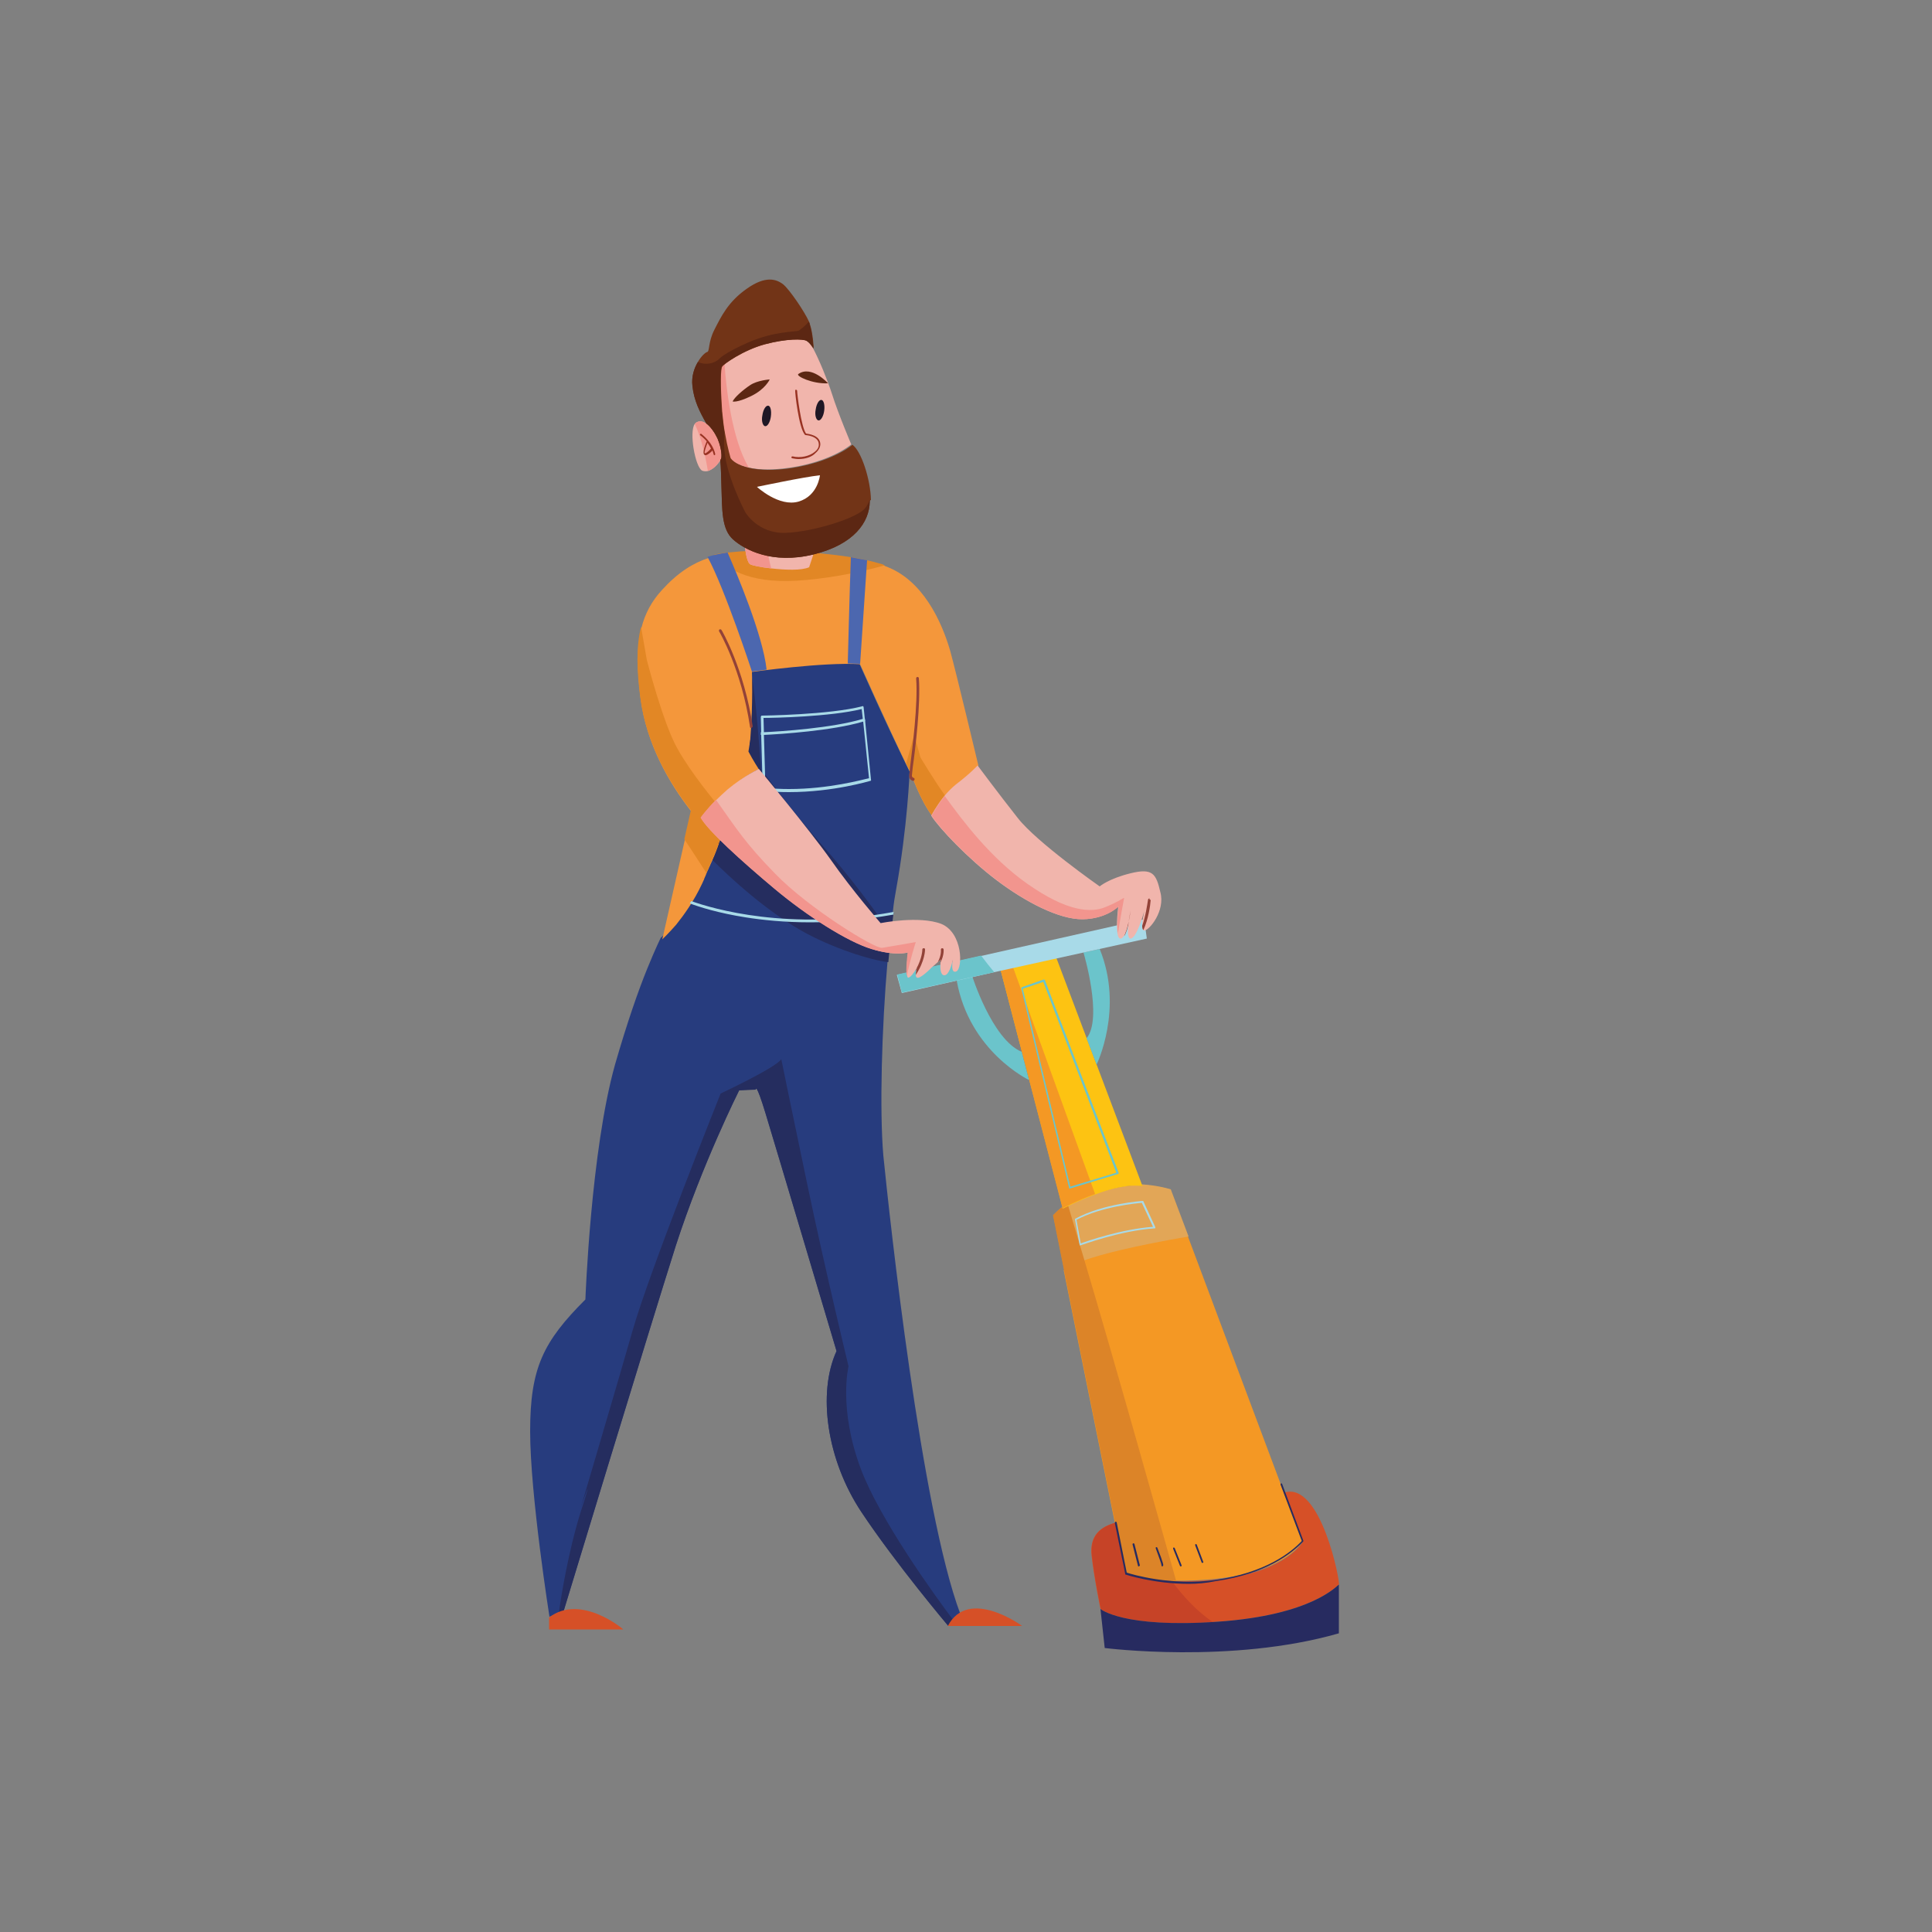 <?xml version="1.0" encoding="utf-8"?>
<!-- Generator: Adobe Illustrator 27.0.0, SVG Export Plug-In . SVG Version: 6.00 Build 0)  -->
<svg version="1.1" id="Calque_1" xmlns="http://www.w3.org/2000/svg" xmlns:xlink="http://www.w3.org/1999/xlink" x="0px" y="0px"
	 viewBox="0 0 500 500" style="enable-background:new 0 0 500 500;" xml:space="preserve">
<rect x="0" y="0" width="500" height="500" fill="#808080" stroke="none"/>
<style type="text/css">
	.st0{fill:#F49824;}
	.st1{fill:#E2A657;}
	.st2{fill:#DC8428;}
	.st3{fill:#FDC312;}
	.st4{fill:#D65027;}
	.st5{fill:#C64327;}
	.st6{fill:#273C7E;}
	.st7{fill:#7F332F;}
	.st8{fill:#252D5F;}
	.st9{fill:#F4973B;}
	.st10{fill:#E28725;}
	.st11{fill:#F1B5AC;}
	.st12{fill:#F2958E;}
	.st13{fill:#6BC4CB;}
	.st14{fill:#8F3F37;}
	.st15{fill:#5C2713;}
	.st16{fill:#4C67AF;}
	.st17{fill:#723417;}
	.st18{fill:#A8DAE8;}
	.st19{fill:#924238;}
	.st20{fill:#983222;}
	.st21{fill:#FFFFFF;}
	.st22{fill:#1F1725;}
	.st23{fill:#272B60;}
</style>
<g>
	<path class="st0" d="M337.1,398.9c0,0-3.9,7.4-20.8,9.5c-4.6,0.6-8.6,0.7-12,0.7c-8.8-0.2-13.1-1.9-13.1-1.9l-2.7-13.2l-13.2-65.2
		v0c0-0.1,0.2-1.1,5.3-2.8c4.4-1.5,12.3-3.6,26.8-6.1l24.8,66.2L337.1,398.9z"/>
	<path class="st1" d="M307.6,320c-14.5,2.5-22.5,4.6-26.8,6.1c-5.1,1.8-5.3,2.8-5.3,2.8l-2.9-14.4c0.8-0.8,1.5-1.5,2.3-2.1l0.1,0.3
		c0,0,0.6-0.3,1.5-0.8c3.7-1.8,13.1-5.9,19.1-5l-0.1-0.4c4.5,0.3,7.5,1.3,7.5,1.3L307.6,320z"/>
	<path class="st2" d="M304.4,409.2c-8.8-0.2-13.1-1.9-13.1-1.9l-2.7-13.2l-13.2-65.2v0l-2.9-14.4c0.8-0.8,1.5-1.5,2.3-2.1l0.1,0.3
		c0,0,0.6-0.3,1.5-0.8c0.9,3,2.4,8,4.2,14.1C288.6,352.8,302.3,401.7,304.4,409.2z"/>
	<path class="st3" d="M295.7,307c-3.5-0.6-8.2,0.6-12.2,2.1c-4.7,1.7-8.4,3.7-8.4,3.7l-0.1-0.3L259,251.2l3.2-0.8l11-3l22.3,59.1
		L295.7,307z"/>
	<path class="st0" d="M283.4,309c-4.7,1.7-8.4,3.7-8.4,3.7l-0.1-0.3L259,251.2l3.2-0.8L283.4,309z"/>
	<path class="st4" d="M346.5,410.1c-0.5,0.2-6.8,7.9-31.4,9.6c-0.4,0-0.8,0.1-1.3,0.1c-23.5,1.4-29-3.4-29-3.4s-1.7-8.2-2.3-13.8
		c-0.6-5.3,2.4-7.5,6.1-8.5l2.7,13.2c0,0,3.9,1.6,11.9,1.9c3.6,0.1,7.9,0,13.1-0.6c16.8-2.1,20.8-9.5,20.8-9.5l-4.8-12.8
		C341.9,383.1,347,410,346.5,410.1z"/>
	<path class="st5" d="M313.9,419.8c-23.5,1.4-29-3.4-29-3.4s-1.7-8.2-2.3-13.8c-0.6-5.3,2.4-7.5,6.1-8.5l2.7,13.2
		c0,0,3.9,1.6,11.9,1.9C306.3,413.3,309.9,417.1,313.9,419.8z"/>
	<path class="st6" d="M248.5,417.6l-1.7,1.7l-1.4,1.4c0,0-13.6-16.1-22.5-29.5c-8.9-13.4-11.4-30.7-6.4-41.6
		c0,0-15.9-53.4-18.4-61.6c-2.5-8.2-2.5-6.1-2.5-6.1l-4.3,0.2c0,0-9.5,18.9-16.4,40.2c-6.8,21.4-29.1,94.8-29.1,94.8l-1.2,0.4
		l-2.4,0.9c0,0-5-31.6-5-48c0-16.4,3.4-23.2,14.3-34.1c0,0,1.4-38.6,7.7-60.9c3.2-11.1,6.1-19.3,8.3-24.7c2.2-5.4,3.5-8,3.5-8
		c0,0,3.8-3.3,7.5-9.1c0.1-0.2,0.3-0.4,0.4-0.6c0.9-1.4,1.7-3,2.5-4.7c0.2-0.3,0.3-0.7,0.5-1.1c0-0.1,0.1-0.2,0.1-0.3
		c0.1-0.3,0.3-0.6,0.4-0.9c0-0.1,0.1-0.2,0.1-0.3c0.2-0.4,0.4-0.8,0.6-1.3c0-0.1,0.1-0.2,0.1-0.3c0.2-0.4,0.3-0.7,0.5-1.1
		c0.1-0.1,0.1-0.3,0.2-0.4c0.1-0.2,0.2-0.4,0.2-0.6c0.1-0.2,0.2-0.4,0.3-0.7c0-0.1,0.1-0.2,0.1-0.2c0.2-0.5,0.4-1,0.6-1.5
		c0-0.1,0.1-0.2,0.1-0.3c0.2-0.4,0.3-0.8,0.5-1.3c0-0.1,0.1-0.2,0.1-0.4c0.4-1.1,0.9-2.2,1.3-3.3c0-0.1,0.1-0.2,0.1-0.3
		c0.2-0.5,0.4-0.9,0.5-1.4c0-0.1,0.1-0.2,0.1-0.3c0.2-0.6,0.4-1.2,0.6-1.7c0,0,0,0,0-0.1c0.2-0.5,0.4-1.1,0.6-1.6
		c0-0.1,0.1-0.3,0.1-0.4c0.2-0.5,0.4-1,0.5-1.5c0-0.1,0.1-0.1,0.1-0.2c0.2-0.6,0.4-1.1,0.6-1.7c0-0.1,0.1-0.2,0.1-0.3
		c0.2-0.5,0.3-0.9,0.5-1.4c0-0.1,0.1-0.3,0.1-0.4c0.2-0.5,0.3-1.1,0.5-1.6c0,0,0,0,0,0c1.3-0.9,3.7-2.5,4.6-2.7c0,0-1.5-2.3-2.7-4.6
		c0,0,0,0,0,0c0.1-0.6,0.2-1.3,0.3-1.9c0-0.1,0-0.1,0-0.2c0-0.2,0.1-0.5,0.1-0.7c0-0.3,0.1-0.6,0.1-0.8c0.6-8.3,0.4-15.9,0.4-16.9
		c0-0.1,0-0.1,0-0.1s18.5-2.6,28-2c0,0,1.9,4.3,4.5,10c2.6,5.7,5.9,12.7,8.6,18.2c0,0.1-0.5,14-3.5,30.6c-0.3,1.6-0.6,3.4-0.8,5.4
		c0,0,0,0.1,0,0.1c0,0.2-0.1,0.4-0.1,0.6c-0.5,3.7-0.9,7.9-1.3,12.3c-1.5,17.3-2.1,38.5-1.1,50.3
		C230.3,315.9,238.4,390.6,248.5,417.6z"/>
	<path class="st7" d="M190.3,281.4c0,0,8.4-3.5,12-3.9L190.3,281.4z"/>
	<path class="st8" d="M231.3,236.1c0,0.2-0.1,0.4-0.1,0.6c-0.5,3.7-0.9,7.9-1.3,12.3c-4.6-0.5-14.7-3.7-22.6-8.2
		c-9.2-5.3-17.9-13.2-23.2-18.5c0.1-0.2,0.2-0.4,0.3-0.7c0-0.1,0.1-0.2,0.1-0.2c0.2-0.5,0.4-1,0.6-1.5c0-0.1,0.1-0.2,0.1-0.3
		c0.2-0.4,0.3-0.8,0.5-1.3c0-0.1,0.1-0.2,0.1-0.4c0.4-1.1,0.9-2.2,1.3-3.3c0-0.1,0.1-0.2,0.1-0.3c0.2-0.5,0.4-0.9,0.5-1.4
		c0-0.1,0.1-0.2,0.1-0.3c0.2-0.6,0.4-1.2,0.6-1.7c0,0,0,0,0-0.1c0.2-0.5,0.4-1.1,0.6-1.6c0-0.1,0.1-0.3,0.1-0.4
		c0.2-0.5,0.4-1,0.5-1.5c0-0.1,0.1-0.1,0.1-0.2c0.2-0.6,0.4-1.1,0.6-1.7c0-0.1,0.1-0.2,0.1-0.3c0.2-0.5,0.3-0.9,0.5-1.4
		c0-0.1,0.1-0.3,0.1-0.4c0.2-0.5,0.3-1.1,0.5-1.6c0,0,0,0,0,0c1.3-0.9,3.7-2.5,4.6-2.7c0,0-1.5-2.3-2.7-4.6c0,0,0,0,0,0
		c0.1-0.6,0.2-1.3,0.3-1.9c0-0.1,0-0.1,0-0.2c0-0.2,0.1-0.5,0.1-0.7c0-0.3,0.1-0.6,0.1-0.8c0.6-8.3,0.4-15.9,0.4-16.9
		c1.4,5.6,2.6,25.1,2.6,25.1s7.8,10.6,15.5,19.3c7.8,8.7,14.7,18.4,14.7,18.4L231.3,236.1z"/>
	<path class="st8" d="M246.8,419.4l-1.4,1.4c0,0-13.6-16.1-22.5-29.5c-8.9-13.4-11.4-30.7-6.4-41.6c0,0-15.9-53.4-18.4-61.6
		c-2.5-8.2-2.5-6.1-2.5-6.1l-4.3,0.2c0,0-9.5,18.9-16.4,40.2c-6.8,21.4-29.1,94.8-29.1,94.8l-1.2,0.4c0.5-3.8,2.4-15.8,5.7-26.4
		c1.4-4.2,1.8-5.8,1.8-5.9c-0.2,0.2-1.6,4.3-1.8,4.9c0.5-1.8,9.2-31.1,13.4-45.8c4.3-15.2,22.8-61.4,22.8-61.4s14.5-6.8,15.7-8.9
		c0,0,2.1,10.4,6.7,32.3c4.6,22,10.7,47.2,10.7,47.2s-2.7,10.9,3.2,26.6C227.7,393.2,241.8,412.8,246.8,419.4z"/>
	<path class="st9" d="M253.2,198.1L253.2,198.1c0,0-1.7,2-5.6,4.9c-1.1,0.9-2.2,1.9-3,3c-2.1,2.4-3.3,4.9-3.4,5.1
		c-1.4-1.8-2.8-4.5-3.8-6.8c-1-2.3-1.7-4.2-1.7-4.2c-0.4-0.8-0.8-1.6-1.2-2.4v0c-5.3-11-11.9-25.8-11.9-25.8c-9.5-0.6-28,2-28,2
		s0.3,8.2-0.4,17c0,0.3,0,0.5-0.1,0.8c0,0.2-0.1,0.5-0.1,0.7c0,0,0,0.1,0,0.2c-0.1,0.6-0.2,1.2-0.3,1.9c0,0,0,0,0,0
		c1.2,2.3,2.7,4.6,2.7,4.6c-1,0.3-3.3,1.8-4.6,2.7c0,0,0,0,0,0c-0.2,0.5-0.3,1.1-0.5,1.6c0,0.1-0.1,0.3-0.1,0.4
		c-0.1,0.5-0.3,0.9-0.5,1.4c0,0.1-0.1,0.2-0.1,0.3c-0.2,0.6-0.4,1.1-0.6,1.7c0,0.1,0,0.1-0.1,0.2c-0.2,0.5-0.3,1-0.5,1.5
		c0,0.1-0.1,0.2-0.1,0.4c-0.1,0.4-0.3,0.7-0.4,1.1c-0.1,0.2-0.1,0.4-0.2,0.6c0,0,0,0,0,0.1c-0.2,0.6-0.4,1.1-0.6,1.7
		c0,0.1-0.1,0.2-0.1,0.3c-0.2,0.5-0.4,1-0.5,1.4c0,0.1-0.1,0.2-0.1,0.3c-0.4,1.1-0.9,2.2-1.3,3.3c0,0.1-0.1,0.2-0.1,0.4
		c-0.2,0.4-0.3,0.9-0.5,1.3c0,0.1-0.1,0.2-0.1,0.3c-0.2,0.5-0.4,1-0.6,1.5c0,0.1-0.1,0.2-0.1,0.2c-0.2,0.4-0.3,0.8-0.5,1.2
		c-0.1,0.1-0.1,0.3-0.2,0.4c-0.2,0.4-0.3,0.8-0.5,1.1c0,0.1-0.1,0.2-0.1,0.3c-0.2,0.4-0.4,0.8-0.6,1.3c0,0,0,0,0,0
		c0,0.1-0.1,0.2-0.1,0.3c-0.1,0.3-0.3,0.6-0.4,0.9c0,0.1-0.1,0.2-0.1,0.3c-0.2,0.4-0.3,0.7-0.5,1.1c-2.1,4.5-4.7,8.1-6.7,10.6
		c-2.1,2.4-3.6,3.8-3.6,3.8l5.8-25.6l1.7-7.5c-5.8-7.4-11.6-17.5-13.1-29.2c-0.9-7-1.1-13,0.2-18.3c0.9-3.6,2.6-6.9,5.4-9.9
		c4.1-4.5,8-6.9,12-8.2c0.6-0.2,1.1-0.3,1.7-0.5c1.2-0.3,2.3-0.5,3.6-0.6c1.1-0.1,2.2-0.2,3.3-0.3c7-0.4,18.8-0.1,28.6,1.5
		c1.4,0.2,2.8,0.5,4.1,0.8c1.1,0.2,2.2,0.5,3.2,0.8c0.5,0.1,1,0.3,1.4,0.5c9.5,3.5,14.4,14.2,16.6,21.8
		C247.4,173.8,253.2,198.1,253.2,198.1z"/>
	<path class="st10" d="M188.9,210.2c-0.1,0.2-0.1,0.4-0.2,0.6c0,0,0,0,0,0.1c-0.2,0.6-0.4,1.1-0.6,1.7c0,0.1-0.1,0.2-0.1,0.3
		c-0.2,0.5-0.4,1-0.5,1.4c0,0.1-0.1,0.2-0.1,0.3c-0.4,1.1-0.9,2.2-1.3,3.3c0,0.1-0.1,0.2-0.1,0.4c-0.2,0.4-0.3,0.9-0.5,1.3
		c0,0.1-0.1,0.2-0.1,0.3c-0.2,0.5-0.4,1-0.6,1.5c0,0.1-0.1,0.2-0.1,0.2c-0.2,0.4-0.3,0.8-0.5,1.2c-0.1,0.1-0.1,0.3-0.2,0.4
		c-0.2,0.4-0.3,0.8-0.5,1.1c0,0.1-0.1,0.2-0.1,0.3c-0.2,0.4-0.4,0.8-0.6,1.3c0,0,0,0,0,0c-1.7-2.6-3.8-5.9-5.7-8.7l1.7-7.5
		c-5.8-7.4-11.6-17.5-13.1-29.2c-0.9-7-1.1-13,0.2-18.3l1.5,8.6c0,0,4.2,16.4,7.9,22.9c3.6,6.5,10.1,14.2,10.1,14.2L188.9,210.2z"/>
	<path class="st10" d="M244.6,205.9c-2.1,2.4-3.3,4.9-3.4,5.1c-1.4-1.8-2.8-4.5-3.8-6.8c-1-2.3-1.7-4.2-1.7-4.2
		c-0.4-0.8-0.8-1.6-1.2-2.4v0l2.1-7.4l1.6,5.8C238.2,196,241.9,202.2,244.6,205.9z"/>
	<path class="st10" d="M229,146.3c-5,1.4-12.4,3.1-20.4,3.8c-13.5,1.3-20.1-2.3-23.9-6.5c1.2-0.3,2.3-0.5,3.6-0.6
		c1.1-0.1,2.2-0.2,3.3-0.3c7-0.4,18.8-0.1,28.6,1.5c1.4,0.2,2.8,0.5,4.1,0.8c1.1,0.2,2.2,0.5,3.2,0.8
		C228.1,145.9,228.6,146.1,229,146.3z"/>
	<path class="st11" d="M220.3,115c0,0-4.2,3.8-13.9,5.7c-5.4,1-9.6,1-12.7,0.3c-2.5-0.5-4.1-1.5-4.9-2.5c0,0-1.6-5.2-2.2-12.1
		c-0.5-7-0.4-11,0-11.6c0.1-0.1,0.3-0.4,0.8-0.7c1.7-1.3,5.9-3.9,10.4-5.1c5.6-1.5,9.9-1.4,10.8-0.9c0.9,0.5,1.7,1.9,1.8,2
		c1.6,3,3.7,8.1,4.9,11.8C216.9,107,220.3,115,220.3,115z"/>
	<path class="st11" d="M186.7,118.3c0,0.2-0.1,0.5-0.3,0.8c-0.6,1.1-1.9,2.4-3.2,2.8c-0.5,0.1-1,0.1-1.5-0.1c-1.8-1-3.4-10-1.9-12.1
		c0.1-0.1,0.2-0.2,0.3-0.3c0.9-0.6,1.8-0.4,2.6,0.2c1.2,0.8,2.2,2.4,2.9,3.9C186.3,114.9,186.8,116.9,186.7,118.3z"/>
	<path class="st12" d="M185.7,113.5c0.6,1.3,1.1,3.4,1,4.8c0,0.2-0.1,0.5-0.3,0.8c-0.6,1.1-1.9,2.4-3.2,2.8
		c-0.6-3.7-1.7-8.7-3.4-12.2c0.1-0.1,0.2-0.2,0.3-0.3c0.9-0.6,1.8-0.4,2.6,0.2C183.9,110.5,185,112,185.7,113.5z"/>
	<path class="st12" d="M193.8,121c-2.5-0.5-4.1-1.5-4.9-2.5c0,0-1.6-5.2-2.2-12.1c-0.5-7-0.4-11,0-11.6c0.1-0.1,0.3-0.4,0.8-0.7
		C187.9,100.2,189.4,113.8,193.8,121z"/>
	<path class="st13" d="M251.5,252.3c0,0,5.2,16.7,12.9,19.9l1.9,7.3c0,0-15.4-7.3-18.7-25.7L251.5,252.3z"/>
	<path class="st13" d="M280.4,246.5c0,0,5.1,17,0.8,22.2l2.6,6.8c0,0,7.1-14.5,0.8-29.9L280.4,246.5z"/>
	<path class="st14" d="M185.1,219.9c0-0.1,0.1-0.2,0.1-0.3C185.2,219.7,185.2,219.8,185.1,219.9z"/>
	<path class="st14" d="M181.8,227.4c0-0.1,0.1-0.2,0.1-0.3C181.9,227.2,181.9,227.3,181.8,227.4z"/>
	<path class="st14" d="M184.4,221.6c0-0.1,0.1-0.2,0.1-0.2C184.4,221.5,184.4,221.5,184.4,221.6z"/>
	<path class="st14" d="M183.7,223.2c0.1-0.1,0.1-0.3,0.2-0.4C183.8,223,183.8,223.1,183.7,223.2z"/>
	<path class="st14" d="M182.4,226.2c0-0.1,0.1-0.2,0.1-0.3C182.5,226,182.5,226.1,182.4,226.2z"/>
	<path class="st14" d="M183.1,224.6c0-0.1,0.1-0.2,0.1-0.3C183.2,224.4,183.1,224.5,183.1,224.6z"/>
	<path class="st14" d="M191.1,203.7c0-0.1,0.1-0.3,0.1-0.4C191.2,203.5,191.1,203.6,191.1,203.7z"/>
	<path class="st14" d="M185.8,218.3c0.1-0.1,0.1-0.2,0.1-0.4C185.9,218,185.8,218.1,185.8,218.3z"/>
	<path class="st14" d="M190.6,205.4c0-0.1,0.1-0.2,0.1-0.3C190.6,205.2,190.6,205.3,190.6,205.4z"/>
	<path class="st14" d="M194.1,191.6c0-0.3,0.1-0.6,0.1-0.8C194.2,191.1,194.1,191.4,194.1,191.6z"/>
	<path class="st14" d="M194,192.5c0-0.1,0-0.1,0-0.2C194,192.4,194,192.5,194,192.5z"/>
	<path class="st14" d="M187.2,214.6c0-0.1,0.1-0.2,0.1-0.3C187.3,214.4,187.2,214.5,187.2,214.6z"/>
	<path class="st14" d="M189.9,207.3c0-0.1,0-0.1,0.1-0.2C190,207.1,189.9,207.2,189.9,207.3z"/>
	<path class="st14" d="M187.9,212.9c0-0.1,0.1-0.2,0.1-0.3C188,212.7,187.9,212.8,187.9,212.9z"/>
	<path class="st14" d="M189.2,209.2c0-0.1,0.1-0.3,0.1-0.4C189.3,208.9,189.3,209,189.2,209.2z"/>
	<path class="st14" d="M188.6,210.8C188.6,210.8,188.7,210.8,188.6,210.8C188.7,210.8,188.6,210.8,188.6,210.8z"/>
	<path class="st11" d="M292.2,238.5c0.3-1.5,0.5-2.9,0.5-2.9S292.4,236.9,292.2,238.5z"/>
	<path class="st15" d="M189.6,103.9c0.5-1.1,2.7-3,4.5-4.2c1.9-1.3,5.1-1.5,5.1-1.5s-1.1,2.5-4.8,4.3
		C190.7,104.3,189.6,103.9,189.6,103.9z"/>
	<path class="st15" d="M206.6,96.8c-0.7,0.5,3.6,2.6,7.7,2.4C214.3,99.2,210,94.4,206.6,96.8z"/>
	<g>
		<path class="st11" d="M210.5,143.5l-1.1,3.3c-2,0.9-6.3,0.7-9.8,0.3c-2.8-0.3-5.1-0.8-5.5-1.1c-0.9-0.6-1.3-4.3-1.3-4.3
			s1.9,0.1,5.8,0.9c0.6,0.1,1.3,0.2,2,0.4C205.9,144.1,210.5,143.5,210.5,143.5z"/>
		<path class="st12" d="M199.6,147.1c-2.8-0.3-5.1-0.8-5.5-1.1c-0.9-0.6-1.3-4.3-1.3-4.3s1.9,0.1,5.8,0.9
			C198.9,144.2,199.2,145.7,199.6,147.1z"/>
	</g>
	<path class="st4" d="M142.1,418.6v3.1h19.2C161.4,421.7,150.3,412.3,142.1,418.6z"/>
	<path class="st4" d="M245.3,420.8h19.2C264.6,420.8,250.6,410.6,245.3,420.8z"/>
	<path class="st16" d="M198.4,173.3l-3.8,0.5c0,0-7-21.4-11.5-29.7c1.7-0.5,3.5-0.9,5.2-1.1C190.5,148,197.4,164.2,198.4,173.3z"/>
	<path class="st16" d="M224.4,145l-1.8,26.8l-3.2-0.1c0,0,0.5-19.5,0.8-27.5C221.6,144.5,223,144.7,224.4,145z"/>
	<path class="st17" d="M225.1,129.8c-0.1,5.3-4,11.1-14.6,13.7c-10.6,2.6-17.8-1.2-20.8-3.9c-3-2.7-2.8-7.7-3-13.9
		c-0.1-2.7-0.1-4.8-0.3-6.6c0.2-0.3,0.3-0.6,0.3-0.8c0.1-1.4-0.4-3.4-1-4.8c-0.7-1.5-1.8-3.1-2.9-3.9c-1.7-3-3.2-5.9-3.6-9.7
		c-0.3-2.5,0.5-4.7,1.4-6.2c0.9-1.6,2-2.5,2.4-2.6c0.7-0.1,0.2-2.5,1.9-5.8c1.7-3.3,3.5-7.2,8.4-10.6c4.8-3.4,7.6-2.5,9.4-1.1
		c1.6,1.3,5.5,7,6.7,9.7c0.1,0.2,0.2,0.4,0.2,0.6c0.8,2.3,1,6.3,1,6.3s0,0,0,0c-0.1-0.2-0.9-1.5-1.8-2c-0.9-0.5-5.2-0.6-10.8,0.9
		c-5.6,1.5-10.8,5.2-11.1,5.8c-0.4,0.6-0.5,4.6,0,11.6c0.2,2,0.4,3.9,0.7,5.5c0.7,4,1.5,6.6,1.5,6.6c1.7,2.3,7.9,4.1,17.6,2.2
		c9.7-1.9,13.9-5.7,13.9-5.7c2.3,1.6,4.7,9,4.8,14.3C225.1,129.5,225.1,129.6,225.1,129.8z"/>
	<g>
		<g>
			<path class="st18" d="M223.9,186.6l-0.1-0.7l-0.3-2.9c0-0.1-0.1-0.2-0.1-0.2c-0.1-0.1-0.2-0.1-0.3,0c-8.6,2.2-25.8,2.4-25.9,2.4
				c-0.1,0-0.2,0-0.2,0.1c-0.1,0.1-0.1,0.2-0.1,0.3l0.1,4.1l0,0.7l0.4,14c0,0.2,0.1,0.3,0.3,0.3c2.1,0.2,4.3,0.3,6.5,0.3
				c11.5,0,20.9-2.9,21-2.9c0.2,0,0.3-0.2,0.2-0.4L223.9,186.6z M204.2,204.2c-2.1,0-4.1-0.1-6.1-0.3l-0.4-13.7l0-0.7l-0.1-3.7
				c2.5,0,17.3-0.3,25.4-2.3l0.3,2.6l0.1,0.7l1.5,14.6C223.1,201.8,214.5,204.2,204.2,204.2z"/>
		</g>
		<g>
			<path class="st18" d="M223.9,186.6c-0.2,0.1-0.4,0.1-0.7,0.2c-7.8,2.3-21.1,3.2-25.6,3.4c-0.3,0-0.5,0-0.7,0l0-0.7
				c0.2,0,0.4,0,0.7,0c4.5-0.2,17.8-1.1,25.5-3.4c0.2-0.1,0.5-0.1,0.7-0.2L223.9,186.6z"/>
		</g>
	</g>
	<g>
		<path class="st19" d="M236.3,202.1C236.3,202.1,236.3,202.1,236.3,202.1c-0.4-0.1-1-0.4-1-1.3c0-0.2,0.1-0.8,0.2-2.1
			c0.6-4.9,2.1-16.5,1.6-23.1c0-0.2,0.1-0.4,0.3-0.4c0.2,0,0.4,0.1,0.4,0.3c0.5,6.6-0.9,18.3-1.6,23.2c-0.1,1.1-0.2,1.9-0.2,2
			c0,0.5,0.4,0.6,0.4,0.6c0.2,0,0.3,0.2,0.3,0.4C236.6,202,236.5,202.1,236.3,202.1z"/>
	</g>
	<g>
		<path class="st19" d="M194.4,188.4c-0.2,0-0.3-0.1-0.3-0.3c-2.2-14.8-7.9-24.6-8-24.7c-0.1-0.2,0-0.4,0.1-0.5
			c0.2-0.1,0.4,0,0.5,0.1c0.1,0.1,5.9,10.1,8.1,25C194.7,188.2,194.6,188.4,194.4,188.4C194.4,188.4,194.4,188.4,194.4,188.4z"/>
	</g>
	<g>
		<path class="st18" d="M231.3,236c0,0.2-0.1,0.5-0.1,0.7c-7.9,1.4-15.2,2-21.5,2c-6.7,0-12.4-0.6-16.8-1.3c-7-1.1-12-2.7-14.4-3.6
			c0.1-0.2,0.3-0.4,0.4-0.6C184.5,235.2,204.1,241,231.3,236z"/>
	</g>
	<path class="st20" d="M181.5,112.3c-0.1-0.1-0.2-0.1-0.3,0.1c-0.1,0.1-0.1,0.2,0.1,0.3c0,0,0.8,0.6,1.6,1.5
		c-0.5,1.2-1.2,3.1-0.6,3.5c0.1,0.1,0.2,0.1,0.3,0.1c0.5,0,1.3-0.7,1.8-1.2c0.1,0.3,0.2,0.6,0.3,1c0,0.1,0.1,0.2,0.2,0.2
		c0,0,0,0,0,0c0.1,0,0.2-0.1,0.2-0.3C184.4,114.4,181.6,112.4,181.5,112.3z M182.4,117.3c-0.2-0.2,0.2-1.4,0.7-2.7
		c0.3,0.5,0.7,1,0.9,1.5C183.3,116.9,182.6,117.4,182.4,117.3z"/>
	<g>
		<path class="st20" d="M206.7,118.8c-0.6,0-1.2-0.1-1.7-0.2c-0.1,0-0.2-0.2-0.2-0.3c0-0.1,0.2-0.2,0.3-0.2c2,0.5,4.4,0,5.8-1.2
			c0.5-0.4,1.1-1.1,1-2c-0.1-2.1-3.4-2.3-3.4-2.3c-0.1,0-0.1,0-0.2-0.1c-1.6-1.8-2.6-11.1-2.5-11.5c0-0.1,0.2-0.2,0.3-0.1
			c0.1,0,0.2,0.1,0.2,0.3c0,0.7,1,9.2,2.3,11c0.6,0.1,3.6,0.4,3.7,2.7c0,0.8-0.4,1.6-1.2,2.3C210.1,118.3,208.4,118.8,206.7,118.8z"
			/>
	</g>
	<path class="st21" d="M195.9,126c0,0,12.3-2.6,16.3-3c0,0-0.5,5.3-5.5,6.8C201.6,131.3,195.9,126,195.9,126z"/>
	<path class="st22" d="M199.5,107.8c-0.2,1.5-0.9,2.6-1.5,2.5c-0.6-0.1-1-1.4-0.7-2.8c0.2-1.5,0.9-2.6,1.5-2.5
		C199.4,105,199.7,106.3,199.5,107.8z"/>
	<path class="st22" d="M213.3,106.3c-0.2,1.5-0.9,2.6-1.5,2.5c-0.6-0.1-1-1.4-0.7-2.8c0.2-1.5,0.9-2.6,1.5-2.5
		C213.2,103.6,213.5,104.9,213.3,106.3z"/>
	<path class="st23" d="M346.5,410.1c-0.5,0.2-6.8,7.9-31.4,9.6c-24.5,1.7-30.3-3.3-30.3-3.3l1.1,10.1c0,0,32.8,4.2,60.6-3.8
		L346.5,410.1z"/>
	<g>
		<path class="st13" d="M276.9,307.6c0,0-0.1,0-0.1,0c-0.1,0-0.1-0.1-0.1-0.1l-12.4-51.7c0-0.1,0-0.2,0.1-0.3l5.7-2
			c0.1,0,0.2,0,0.3,0.1l19.1,49.9c0,0.1,0,0.1,0,0.2c0,0.1-0.1,0.1-0.1,0.1L276.9,307.6C276.9,307.6,276.9,307.6,276.9,307.6z
			 M264.7,255.9l12.3,51.2l11.9-3.6L270,254.1L264.7,255.9z"/>
	</g>
	<g>
		<path class="st18" d="M279.6,322.3c0,0-0.1,0-0.1,0c-0.1,0-0.1-0.1-0.1-0.2l-1.2-6.5c0-0.1,0-0.2,0.1-0.2
			c7.1-3.9,17.3-4.6,17.4-4.6c0.1,0,0.2,0,0.2,0.1l3.1,6.7c0,0.1,0,0.1,0,0.2c0,0.1-0.1,0.1-0.2,0.1
			C289.7,318.5,279.8,322.3,279.6,322.3C279.6,322.3,279.6,322.3,279.6,322.3z M278.6,315.7l1.1,6.1c1.6-0.6,10.5-3.7,18.7-4.3
			l-2.9-6.2C294.3,311.4,285.1,312.2,278.6,315.7z"/>
	</g>
	<g>
		<g>
			<path class="st23" d="M294.7,405.4c-0.1,0-0.2-0.1-0.2-0.2l-1.4-5.5c0-0.1,0-0.2,0.2-0.3c0.1,0,0.2,0,0.3,0.2l1.4,5.5
				C295,405.2,294.9,405.3,294.7,405.4C294.8,405.4,294.7,405.4,294.7,405.4z"/>
		</g>
		<g>
			<path class="st23" d="M300.8,405.4C300.7,405.4,300.7,405.4,300.8,405.4c-0.2-0.1-0.3-0.2-0.2-0.3c0-0.3-0.8-2.5-1.5-4.4
				c0-0.1,0-0.3,0.1-0.3c0.1,0,0.2,0,0.3,0.1c1.7,4.3,1.6,4.6,1.5,4.7C300.9,405.3,300.9,405.4,300.8,405.4z"/>
		</g>
		<g>
			<path class="st23" d="M305.6,405.4c-0.1,0-0.2-0.1-0.2-0.1l-1.8-4.5c0-0.1,0-0.3,0.1-0.3c0.1,0,0.2,0,0.3,0.1l1.8,4.5
				C305.9,405.2,305.8,405.3,305.6,405.4C305.7,405.4,305.7,405.4,305.6,405.4z"/>
		</g>
		<g>
			<path class="st23" d="M311.2,404.5c-0.1,0-0.2-0.1-0.2-0.1l-1.7-4.5c0-0.1,0-0.2,0.1-0.3c0.1,0,0.2,0,0.3,0.1l1.7,4.5
				C311.5,404.3,311.4,404.4,311.2,404.5C311.3,404.5,311.3,404.5,311.2,404.5z"/>
		</g>
		<g>
			<path class="st23" d="M307.7,409.9c-9.2,0-16.3-2.4-16.4-2.4c-0.1,0-0.1-0.1-0.1-0.2l-2.7-13.2c0-0.1,0.1-0.2,0.2-0.3
				c0.1,0,0.2,0,0.3,0.2l2.6,13c1.2,0.4,11.5,3.5,22.9,1.9c13-1.9,19.6-7.1,22.4-10.1l-5.5-14.6c0-0.1,0-0.3,0.1-0.3
				c0.1,0,0.2,0,0.3,0.1l5.5,14.7c0,0.1,0,0.2,0,0.2c-2.8,3-9.4,8.4-22.7,10.3C312.2,409.7,309.9,409.9,307.7,409.9z"/>
		</g>
	</g>
	<g>
		<polygon class="st18" points="296.8,242.9 257.3,251.6 233.4,257 232.1,252.3 253.9,247.4 296.1,237.9 		"/>
		<path class="st13" d="M257.3,251.6l-23.9,5.3l-1.2-4.7l21.7-4.9C255.1,248.9,256.3,250.4,257.3,251.6z"/>
	</g>
	<g>
		<path class="st19" d="M292,241c0-0.8,0.1-1.6,0.2-2.5c-0.3,1.4-0.7,3-1.3,3.8c1.3-4,1.5-8.4,1.5-8.4c0-0.2,0.2-0.3,0.4-0.3
			c0.2,0,0.3,0.2,0.3,0.4C293,234.1,292.9,237.4,292,241z"/>
	</g>
	<path class="st15" d="M225.1,129.8c-0.1,5.3-4,11.1-14.6,13.7c-10.6,2.6-17.8-1.2-20.8-3.9c-3-2.7-2.8-7.7-3-13.9
		c-0.1-2.7-0.1-4.8-0.3-6.6c0.2-0.3,0.3-0.6,0.3-0.8c0.1-1.4-0.4-3.4-1-4.8c-0.7-1.5-1.8-3.1-2.9-3.9c-1.7-3-3.2-5.9-3.6-9.7
		c-0.3-2.5,0.5-4.7,1.4-6.2c3.3,1.3,5.4-0.7,5.4-0.7s1.1-1.5,7.7-4.4c6.7-2.9,12-2.7,12.9-3c0.5-0.2,1.8-1.3,2.7-2.3
		c0.1,0.2,0.2,0.4,0.2,0.6c0.8,2.3,1,6.3,1,6.3s0,0,0,0c-0.1-0.2-0.9-1.5-1.8-2c-0.9-0.5-5.2-0.6-10.8,0.9
		c-5.6,1.5-10.8,5.2-11.1,5.8c-0.4,0.6-0.5,4.6,0,11.6c0.2,2,0.4,3.9,0.7,5.5c-0.1,1.1-0.1,2.1-0.1,3.1c0,7.2,5.5,17.5,5.5,17.5
		s3.3,5.6,10.5,5.3c7.3-0.3,18.6-3.9,20.5-6.4c0.5-0.6,0.9-1.4,1.2-2.2C225.1,129.5,225.1,129.6,225.1,129.8z"/>
	<g>
		<g>
			<path class="st11" d="M247.5,251.4c-1.4,0.6-1.1-2-0.9-3.1c-0.2,1.1-1,4.1-2.2,4.1c-1.1,0-1.1-2.1-1-3.3v0c0-0.4,0.1-0.8,0.1-0.8
				l-0.8,0.7c0,0,0,0,0,0l-1.6,1.4c0,0-3,3.1-3.8,2.6c-0.2-0.1-0.3-0.4-0.3-0.7c0-0.7,0.3-1.7,0.3-1.9c0,0.1-0.1,0.2-0.2,0.4
				c0,0,0,0,0,0c-0.5,0.8-1.5,2.3-2.1,2.2c-0.1,0-0.2-0.2-0.2-0.4c-0.4-1.4,0.2-6.1,0.2-6.1s-3.2,1-9.4-0.9s-16.5-8.4-25.1-15.6
				c-8.6-7.2-17.3-15.1-19.1-18.4c0,0,1.5-2.1,4-4.6c0.9-0.9,1.9-1.8,2.9-2.7c4.2-3.5,8.1-5.3,8.1-5.3s13,15.6,18.6,23.5
				c5.6,8,12.9,16.4,12.9,16.4s10-2,15.7,0.2C249.2,241.4,249.2,250.6,247.5,251.4z"/>
			<g>
				<path class="st19" d="M239.4,245.7c0,0.1,0,3-2.4,6.6c0-0.7,0.3-1.7,0.3-1.9c0,0.1-0.1,0.2-0.2,0.4c1.6-2.9,1.6-5,1.6-5.1
					c0-0.2,0.2-0.3,0.3-0.3h0C239.3,245.4,239.4,245.5,239.4,245.7z"/>
			</g>
			<g>
				<path class="st19" d="M243.4,249.1c0-0.4,0.1-0.8,0.1-0.8l-0.8,0.7c1-1.9,0.8-3.2,0.8-3.2c0-0.2,0.1-0.4,0.3-0.4
					c0.2,0,0.4,0.1,0.4,0.3C244.2,245.7,244.4,247.1,243.4,249.1z"/>
			</g>
		</g>
		<path class="st12" d="M237,243.8c0,0-1.6,5-2.3,8.8c-0.4-1.4,0.2-6.1,0.2-6.1s-3.2,1-9.4-0.9s-16.5-8.4-25.1-15.6
			c-8.6-7.2-17.3-15.1-19.1-18.4c0,0,1.5-2.1,4-4.6c5.4,7.6,7.5,11.1,15.3,19.1c8.6,8.9,25.8,19.5,27.7,19.2
			C230.3,245,237,243.8,237,243.8z"/>
	</g>
	<g>
		<path class="st11" d="M296.2,240.8c-0.1,0-0.2,0-0.3-0.1c-0.2-0.2-0.3-0.6-0.3-1.1c0-1.3,0.4-3.2,0.5-3.7c-0.3,1.1-2,6.9-3.5,7
			c-0.5,0-0.7-0.8-0.7-1.9c0-0.8,0.1-1.6,0.2-2.5c0.3-1.3,0.4-2.4,0.5-2.8c-0.1,0.4-0.3,1.5-0.5,2.8c-0.3,1.4-0.7,3-1.3,3.8
			c-0.3,0.4-0.5,0.6-0.8,0.6c-0.4,0-0.7-0.5-0.8-1.3c-0.4-2.3,0.2-7,0.2-7s-3.1,3.2-9.2,3.3c-6.1,0.1-14.9-4.5-22.3-10.1
			c-7.4-5.6-14.8-13.4-16.9-16.7c0,0,1.3-2.5,3.4-5.1c0.9-1.1,1.9-2.1,3-3c3.8-2.9,5.5-4.8,5.6-4.9c0,0,0,0,0,0s5.5,7.4,10.4,13.6
			c4.9,6.3,21.2,17.7,21.2,17.7s2.3-2,8-3.4c5.7-1.4,6.6,0.1,7.7,4.9C301.6,235.7,297.5,240.7,296.2,240.8z"/>
		<g>
			<path class="st19" d="M297.8,232.9c-0.1,1.4-0.6,5-1.9,7.8c-0.2-0.2-0.3-0.6-0.3-1.1c0.9-2.5,1.3-5.5,1.5-6.7
				c0-0.2,0.2-0.4,0.4-0.4l0,0.3L297.8,232.9z"/>
		</g>
		<path class="st12" d="M290.9,232.5c-0.1,0.4-1,5.5-1.6,9.1c-0.4-2.3,0.2-7,0.2-7s-3.1,3.2-9.2,3.3c-6.1,0.1-14.9-4.5-22.3-10.1
			c-7.4-5.6-14.8-13.4-16.9-16.7c0,0,1.3-2.5,3.4-5.1c4.9,6.8,11.9,16,21.2,22.6c10.6,7.5,16.8,7.7,20.5,6.1
			C289.9,233.2,291.1,232,290.9,232.5z"/>
	</g>
</g>
</svg>
